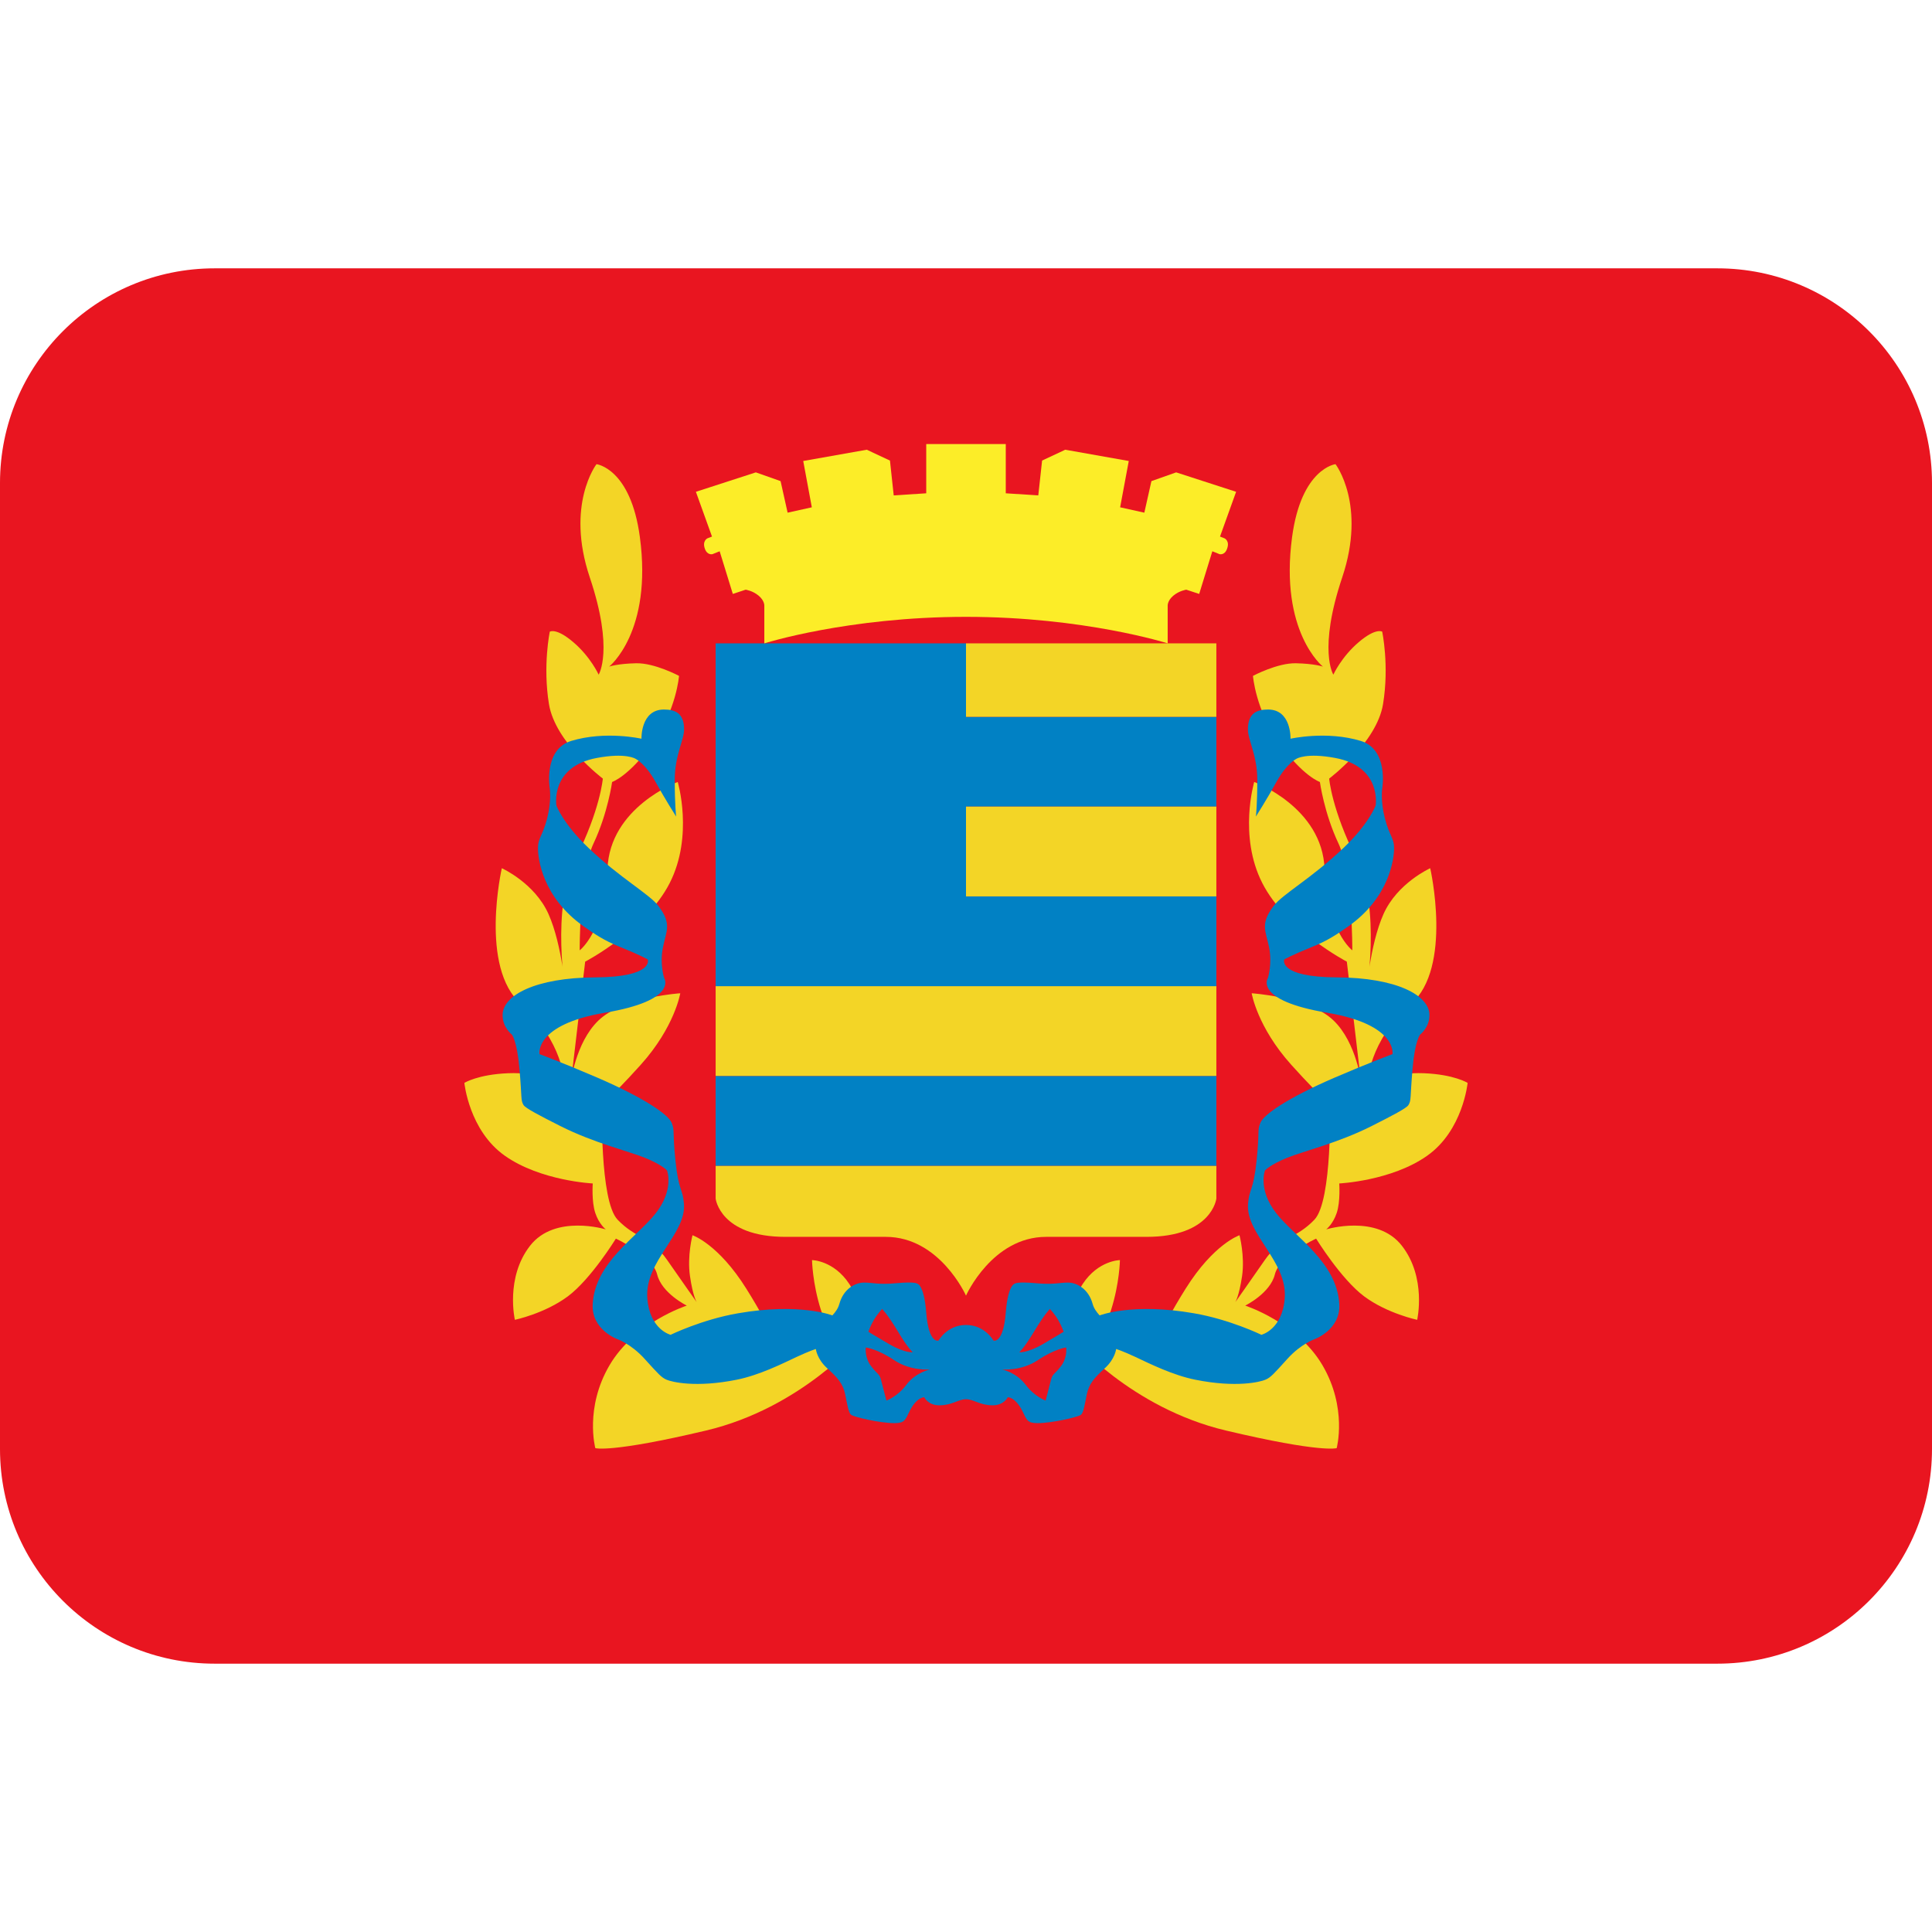 <svg xmlns:dc="http://purl.org/dc/elements/1.1/" xmlns:cc="http://creativecommons.org/ns#" xmlns:rdf="http://www.w3.org/1999/02/22-rdf-syntax-ns#" xmlns:svg="http://www.w3.org/2000/svg" xmlns="http://www.w3.org/2000/svg" viewBox="0 0 45 45" style="enable-background:new 0 0 45 45;" xml:space="preserve" version="1.1" id="svg2"><defs id="defs6"><clipPath id="clipPath16" clipPathUnits="userSpaceOnUse"><path id="path18" d="M 0,36 36,36 36,0 0,0 0,36 Z"/></clipPath></defs><g transform="matrix(1.25,0,0,-1.25,0,45)" id="g10"><g id="g12"><g xmlns="http://www.w3.org/2000/svg" clip-path="url(#clipPath16)" id="g14"><g id="g30"><path id="path20" style="fill:#e91520;fill-opacity:1;fill-rule:nonzero;stroke:none" d="M 32,31 4,31 C 1.791,31 0,29.209 0,27 L 0,9 C 0,6.791 1.791,5 4,5 L 9.12,5 25.88,5 32,5 c 2.209,0 4,1.791 4,4 l 0,18 c 0,2.209 -1.791,4 -4,4"/></g><g id="g34"><path id="path30" style="fill:#f3d526;fill-opacity:1;fill-rule:nonzero;stroke:none" d="m 22.844,9.344 c 1.781,-0.422 2.063,-0.328 2.063,-0.328 0,0 0.203,0.75 -0.266,1.547 -0.469,0.797 -1.438,1.109 -1.438,1.109 0,0 0.466,0.229 0.552,0.581 0.086,0.353 0.769,0.667 0.769,0.667 0,0 0.463,-0.753 0.894,-1.075 0.431,-0.321 0.989,-0.438 0.989,-0.438 0,0 0.179,0.784 -0.284,1.379 -0.462,0.597 -1.411,0.306 -1.411,0.306 0,0 0.125,0.095 0.196,0.307 0.071,0.211 0.047,0.549 0.047,0.549 0,0 0.973,0.046 1.639,0.517 0.667,0.471 0.753,1.357 0.753,1.357 0,0 -0.251,0.157 -0.815,0.18 -0.565,0.024 -1.051,-0.18 -1.051,-0.18 0,0 0.023,0.784 0.807,1.466 0.785,0.683 0.362,2.534 0.362,2.534 0,0 -0.613,-0.275 -0.871,-0.855 -0.259,-0.581 -0.322,-1.49 -0.322,-1.49 0,0 0.283,1.6 -0.18,2.517 -0.463,0.918 -0.51,1.498 -0.51,1.498 0,0 0.887,0.667 1.004,1.389 0.118,0.721 -0.016,1.349 -0.016,1.349 0,0 -0.117,0.078 -0.439,-0.197 -0.322,-0.274 -0.471,-0.604 -0.471,-0.604 0,0 -0.29,0.456 0.165,1.812 0.455,1.357 -0.125,2.11 -0.125,2.11 0,0 -0.636,-0.075 -0.809,-1.357 -0.238,-1.772 0.574,-2.415 0.574,-2.415 0,0 -0.158,0.055 -0.502,0.062 -0.346,0.008 -0.801,-0.235 -0.801,-0.235 0,0 0.048,-0.635 0.491,-1.255 0.443,-0.619 0.756,-0.722 0.756,-0.722 0,0 0.079,-0.58 0.346,-1.145 0.266,-0.564 0.258,-1.992 0.258,-1.992 0,0 -0.478,0.361 -0.517,1.514 -0.039,1.153 -1.311,1.623 -1.311,1.623 0,0 -0.297,-1.003 0.15,-1.882 0.447,-0.878 1.576,-1.466 1.576,-1.466 l 0.259,-2.196 c 0,0 -0.11,0.808 -0.596,1.176 -0.486,0.369 -1.436,0.431 -1.436,0.431 0,0 0.103,-0.627 0.738,-1.333 0.636,-0.706 0.721,-0.713 0.721,-0.713 0,0 0.047,-1.82 -0.29,-2.173 -0.336,-0.353 -0.62,-0.314 -0.925,-0.753 -0.306,-0.44 -0.549,-0.784 -0.549,-0.784 0,0 0.07,0.109 0.126,0.486 0.054,0.376 -0.048,0.761 -0.048,0.761 0,0 -0.479,-0.158 -1.004,-0.996 -0.525,-0.839 -0.619,-1.208 -0.619,-1.208 l -1.02,0.274 c 0,0 0.14,0.191 0.251,0.541 0.157,0.494 0.164,0.926 0.164,0.926 0,0 -0.403,-0.004 -0.693,-0.444 -0.29,-0.439 -0.2,-1.015 -0.2,-1.015 0,0 1.088,-1.295 2.869,-1.717"/><path id="path31" style="fill:#f3d526;fill-opacity:1;fill-rule:nonzero;stroke:none" d="m 13.156,9.344 c -1.781,-0.422 -2.063,-0.328 -2.063,-0.328 0,0 -0.203,0.75 0.266,1.547 0.469,0.797 1.438,1.109 1.438,1.109 0,0 -0.466,0.229 -0.552,0.581 -0.087,0.353 -0.769,0.667 -0.769,0.667 0,0 -0.463,-0.753 -0.894,-1.075 -0.431,-0.321 -0.988,-0.438 -0.988,-0.438 0,0 -0.181,0.784 0.282,1.379 0.463,0.597 1.412,0.306 1.412,0.306 0,0 -0.126,0.095 -0.196,0.307 -0.071,0.211 -0.047,0.549 -0.047,0.549 0,0 -0.972,0.046 -1.639,0.517 -0.667,0.471 -0.753,1.357 -0.753,1.357 0,0 0.251,0.157 0.815,0.18 0.565,0.024 1.051,-0.18 1.051,-0.18 0,0 -0.023,0.784 -0.807,1.466 -0.785,0.683 -0.361,2.534 -0.361,2.534 0,0 0.612,-0.275 0.87,-0.855 0.259,-0.581 0.322,-1.49 0.322,-1.49 0,0 -0.283,1.6 0.18,2.517 0.463,0.918 0.51,1.498 0.51,1.498 0,0 -0.886,0.667 -1.004,1.389 -0.117,0.721 0.016,1.349 0.016,1.349 0,0 0.118,0.078 0.439,-0.197 0.322,-0.274 0.471,-0.604 0.471,-0.604 0,0 0.29,0.456 -0.165,1.812 -0.455,1.357 0.125,2.11 0.125,2.11 0,0 0.636,-0.075 0.808,-1.357 0.239,-1.772 -0.572,-2.415 -0.572,-2.415 0,0 0.157,0.055 0.502,0.062 0.345,0.008 0.8,-0.235 0.8,-0.235 0,0 -0.048,-0.635 -0.491,-1.255 -0.443,-0.619 -0.756,-0.722 -0.756,-0.722 0,0 -0.079,-0.58 -0.346,-1.145 -0.266,-0.564 -0.258,-1.992 -0.258,-1.992 0,0 0.478,0.361 0.518,1.514 0.039,1.153 1.309,1.623 1.309,1.623 0,0 0.298,-1.003 -0.149,-1.882 -0.447,-0.878 -1.576,-1.466 -1.576,-1.466 l -0.259,-2.196 c 0,0 0.11,0.808 0.596,1.176 0.486,0.369 1.435,0.431 1.435,0.431 0,0 -0.102,-0.627 -0.737,-1.333 -0.636,-0.706 -0.721,-0.713 -0.721,-0.713 0,0 -0.048,-1.82 0.29,-2.173 0.337,-0.353 0.619,-0.314 0.925,-0.753 0.306,-0.44 0.549,-0.784 0.549,-0.784 0,0 -0.071,0.109 -0.125,0.486 -0.055,0.376 0.047,0.761 0.047,0.761 0,0 0.478,-0.158 1.003,-0.996 0.526,-0.839 0.62,-1.208 0.62,-1.208 l 1.02,0.274 c 0,0 -0.14,0.191 -0.251,0.541 -0.157,0.494 -0.165,0.926 -0.165,0.926 0,0 0.404,-0.004 0.694,-0.444 0.29,-0.439 0.2,-1.015 0.2,-1.015 0,0 -1.088,-1.295 -2.869,-1.717"/><path id="path32" style="fill:#0181c4;fill-opacity:1;fill-rule:nonzero;stroke:none" d="m 19.341,10.657 c -0.312,-0.21 -0.668,-0.175 -0.668,-0.175 0,0 0.266,-0.054 0.439,-0.286 0.163,-0.218 0.371,-0.294 0.371,-0.294 0,0 0.063,0.231 0.096,0.369 0.033,0.14 0.065,0.108 0.19,0.272 0.126,0.165 0.097,0.349 0.097,0.349 0,0 -0.213,-0.026 -0.525,-0.235 m -0.358,0.146 c 0,0 0.149,-0.023 0.451,0.152 0.237,0.138 0.384,0.229 0.384,0.229 0,0 -0.03,0.1 -0.102,0.222 -0.072,0.121 -0.153,0.203 -0.153,0.203 0,0 -0.096,-0.09 -0.292,-0.417 -0.197,-0.328 -0.288,-0.398 -0.288,-0.398 m -2.85,0.098 c 0,0 -0.027,-0.184 0.099,-0.349 0.125,-0.164 0.156,-0.132 0.189,-0.272 0.034,-0.138 0.097,-0.369 0.097,-0.369 0,0 0.208,0.076 0.37,0.294 0.173,0.232 0.44,0.286 0.44,0.286 0,0 -0.357,-0.035 -0.669,0.175 -0.312,0.209 -0.526,0.235 -0.526,0.235 m 0.885,-0.098 c 0,0 -0.093,0.07 -0.288,0.398 -0.197,0.327 -0.293,0.417 -0.293,0.417 0,0 -0.08,-0.082 -0.153,-0.203 -0.072,-0.122 -0.102,-0.222 -0.102,-0.222 0,0 0.147,-0.091 0.385,-0.229 0.302,-0.175 0.451,-0.152 0.451,-0.152 m 0.982,-0.876 c -0.144,0 -0.259,-0.113 -0.497,-0.113 -0.212,0 -0.282,0.151 -0.282,0.151 0,0 -0.144,0.003 -0.276,-0.268 -0.075,-0.152 -0.086,-0.215 -0.274,-0.215 -0.286,0 -0.75,0.114 -0.806,0.151 -0.056,0.035 -0.077,0.199 -0.118,0.393 -0.041,0.194 -0.144,0.306 -0.335,0.48 -0.191,0.173 -0.21,0.358 -0.21,0.358 0,0 -0.123,-0.039 -0.357,-0.148 -0.277,-0.131 -0.7,-0.341 -1.117,-0.425 -0.769,-0.154 -1.21,-0.041 -1.307,0 -0.097,0.041 -0.153,0.106 -0.409,0.388 -0.256,0.283 -0.509,0.368 -0.509,0.368 0,0 -0.488,0.176 -0.459,0.656 0.047,0.779 0.818,1.238 1.171,1.685 0.353,0.447 0.214,0.802 0.214,0.802 0,0 -0.089,0.105 -0.414,0.237 -0.306,0.123 -0.947,0.276 -1.568,0.588 -0.39,0.197 -0.658,0.336 -0.692,0.395 -0.055,0.094 -0.027,0.121 -0.075,0.666 -0.047,0.545 -0.144,0.648 -0.144,0.648 0,0 -0.171,0.129 -0.171,0.361 0,0.371 0.618,0.697 1.724,0.703 1.106,0.006 0.981,0.334 0.981,0.334 0,0 -0.134,0.079 -0.535,0.241 -0.269,0.107 -0.463,0.237 -0.654,0.372 -0.777,0.545 -0.857,1.271 -0.857,1.461 0,0.19 0.084,0.221 0.171,0.553 0.085,0.331 0.049,0.559 0.049,0.559 0,0 -0.124,0.726 0.4,0.886 0.638,0.194 1.309,0.041 1.309,0.041 0,0 -0.018,0.544 0.418,0.544 0.197,0 0.376,-0.056 0.376,-0.37 0,-0.203 -0.174,-0.48 -0.174,-0.944 0,-0.465 0.026,-0.68 0.026,-0.68 0,0 -0.211,0.331 -0.383,0.644 -0.193,0.349 -0.375,0.433 -0.375,0.433 0,0 -0.179,0.117 -0.723,0.014 -0.871,-0.164 -0.75,-0.885 -0.75,-0.885 0,0 0.118,-0.333 0.597,-0.79 0.591,-0.564 1.135,-0.86 1.303,-1.081 0.257,-0.338 0.147,-0.464 0.085,-0.773 -0.062,-0.309 0.022,-0.569 0.022,-0.569 0,0 0.279,-0.417 -1.11,-0.65 -1.31,-0.222 -1.212,-0.77 -1.212,-0.77 0,0 0.413,-0.152 1.082,-0.44 0.859,-0.371 1.324,-0.686 1.383,-0.845 0.059,-0.158 0.009,-0.12 0.068,-0.696 0.058,-0.577 0.139,-0.522 0.159,-0.815 0.039,-0.564 -0.736,-1.062 -0.683,-1.754 0.045,-0.586 0.434,-0.68 0.434,-0.68 0,0 0.584,0.285 1.257,0.401 1.153,0.2 1.757,-0.04 1.757,-0.04 0.059,0.064 0.108,0.132 0.131,0.217 0.077,0.278 0.294,0.395 0.459,0.395 0.165,0 0.267,-0.043 0.608,-0.011 0.341,0.031 0.381,-0.008 0.381,-0.008 0,0 0.129,-0.01 0.17,-0.541 0.046,-0.588 0.229,-0.521 0.229,-0.521 0,0 0.159,0.291 0.512,0.291 0.353,0 0.512,-0.291 0.512,-0.291 0,0 0.183,-0.067 0.229,0.521 0.041,0.531 0.171,0.541 0.171,0.541 0,0 0.039,0.039 0.38,0.008 0.342,-0.032 0.444,0.011 0.609,0.011 0.164,0 0.381,-0.117 0.458,-0.395 0.023,-0.085 0.073,-0.153 0.131,-0.217 0,0 0.604,0.24 1.757,0.04 0.673,-0.116 1.257,-0.401 1.257,-0.401 0,0 0.39,0.094 0.435,0.68 0.052,0.692 -0.723,1.19 -0.684,1.754 0.021,0.293 0.101,0.238 0.16,0.815 0.059,0.576 0.009,0.538 0.068,0.696 0.058,0.159 0.523,0.474 1.381,0.845 0.67,0.288 1.083,0.44 1.083,0.44 0,0 0.098,0.548 -1.211,0.77 -1.39,0.233 -1.11,0.65 -1.11,0.65 0,0 0.083,0.26 0.022,0.569 -0.063,0.309 -0.172,0.435 0.085,0.773 0.168,0.221 0.711,0.517 1.302,1.081 0.48,0.457 0.598,0.79 0.598,0.79 0,0 0.12,0.721 -0.75,0.885 -0.545,0.103 -0.724,-0.014 -0.724,-0.014 0,0 -0.182,-0.084 -0.375,-0.433 -0.172,-0.313 -0.382,-0.644 -0.382,-0.644 0,0 0.026,0.215 0.026,0.68 0,0.464 -0.175,0.741 -0.175,0.944 0,0.314 0.18,0.37 0.377,0.37 0.435,0 0.417,-0.544 0.417,-0.544 0,0 0.671,0.153 1.309,-0.041 0.524,-0.16 0.4,-0.886 0.4,-0.886 0,0 -0.036,-0.228 0.05,-0.559 0.087,-0.332 0.171,-0.363 0.171,-0.553 0,-0.19 -0.08,-0.916 -0.858,-1.461 -0.191,-0.135 -0.385,-0.265 -0.654,-0.372 -0.4,-0.162 -0.535,-0.241 -0.535,-0.241 0,0 -0.124,-0.328 0.982,-0.334 1.106,-0.006 1.724,-0.332 1.724,-0.703 0,-0.232 -0.172,-0.361 -0.172,-0.361 0,0 -0.098,-0.103 -0.144,-0.648 -0.047,-0.545 -0.02,-0.572 -0.075,-0.666 -0.034,-0.059 -0.302,-0.198 -0.692,-0.395 -0.62,-0.312 -1.262,-0.465 -1.567,-0.588 -0.326,-0.132 -0.415,-0.237 -0.415,-0.237 0,0 -0.138,-0.355 0.214,-0.802 0.354,-0.447 1.124,-0.906 1.171,-1.685 0.029,-0.48 -0.459,-0.656 -0.459,-0.656 0,0 -0.253,-0.085 -0.509,-0.368 -0.255,-0.282 -0.311,-0.347 -0.409,-0.388 -0.096,-0.041 -0.538,-0.154 -1.306,0 -0.417,0.084 -0.84,0.294 -1.118,0.425 -0.233,0.109 -0.357,0.148 -0.357,0.148 0,0 -0.019,-0.185 -0.21,-0.358 -0.19,-0.174 -0.294,-0.286 -0.335,-0.48 -0.041,-0.194 -0.061,-0.358 -0.117,-0.393 -0.057,-0.037 -0.522,-0.151 -0.807,-0.151 -0.187,0 -0.198,0.063 -0.273,0.215 -0.132,0.271 -0.277,0.268 -0.277,0.268 0,0 -0.07,-0.151 -0.282,-0.151 -0.238,0 -0.353,0.113 -0.497,0.113"/><path id="path33" style="fill:#f3d526;fill-opacity:1;fill-rule:nonzero;stroke:none" d="m 13.335,14.278 0,-0.613 c 0,0 0.082,-0.712 1.3,-0.712 l 1.87,0 c 1.006,0 1.495,-1.095 1.495,-1.095 0,0 0.488,1.095 1.494,1.095 l 1.87,0 c 1.218,0 1.301,0.712 1.301,0.712 l 0,0.613 -9.33,0 z"/><path id="path34" style="fill:#0181c4;fill-opacity:1;fill-rule:nonzero;stroke:none" d="m 13.335,14.278 9.33,0 0,1.673 -9.33,0 0,-1.673 z"/><path id="path35" style="fill:#f3d526;fill-opacity:1;fill-rule:nonzero;stroke:none" d="m 13.335,17.625 0,-1.673 9.33,0 0,1.673 -9.33,0 z"/><path id="path36" style="fill:#0181c4;fill-opacity:1;fill-rule:nonzero;stroke:none" d="m 18,20.97 4.665,0 0,1.673 -4.665,0 0,1.369 -4.665,0 0,-6.388 9.33,0 0,1.673 -4.665,0 0,1.673 z"/><path id="path37" style="fill:#f3d526;fill-opacity:1;fill-rule:nonzero;stroke:none" d="m 18,19.297 4.665,0 0,1.673 -4.665,0 0,-1.673 z"/><path id="path38" style="fill:#f3d526;fill-opacity:1;fill-rule:nonzero;stroke:none" d="m 18,24.012 4.665,0 0,-1.369 -4.665,0 0,1.369 z"/><path id="path39" style="fill:#fced28;fill-opacity:1;fill-rule:nonzero;stroke:none" d="m 18,24.506 c -2.2,0 -3.758,-0.494 -3.758,-0.494 l 0,0.698 c 0,0 0.009,0.092 -0.103,0.188 -0.112,0.096 -0.245,0.114 -0.245,0.114 l -0.239,-0.079 -0.245,0.795 -0.134,-0.054 c 0,0 -0.095,-0.026 -0.141,0.099 -0.054,0.15 0.047,0.196 0.047,0.196 l 0.085,0.033 -0.3,0.834 1.117,0.362 0.461,-0.163 0.131,-0.588 0.451,0.1 -0.16,0.863 1.184,0.21 0.432,-0.202 0.07,-0.649 0.606,0.039 0,0.918 1.482,0 0,-0.918 0.606,-0.039 0.071,0.649 0.431,0.202 1.184,-0.21 -0.161,-0.863 0.451,-0.1 0.132,0.588 0.461,0.163 1.117,-0.362 -0.3,-0.834 0.084,-0.033 c 0,0 0.103,-0.046 0.047,-0.196 -0.045,-0.125 -0.14,-0.099 -0.14,-0.099 l -0.134,0.054 -0.245,-0.795 -0.24,0.079 c 0,0 -0.132,-0.018 -0.245,-0.114 -0.111,-0.096 -0.102,-0.188 -0.102,-0.188 l 0,-0.698 c 0,0 -1.558,0.494 -3.758,0.494"/></g></g></g></g></svg>